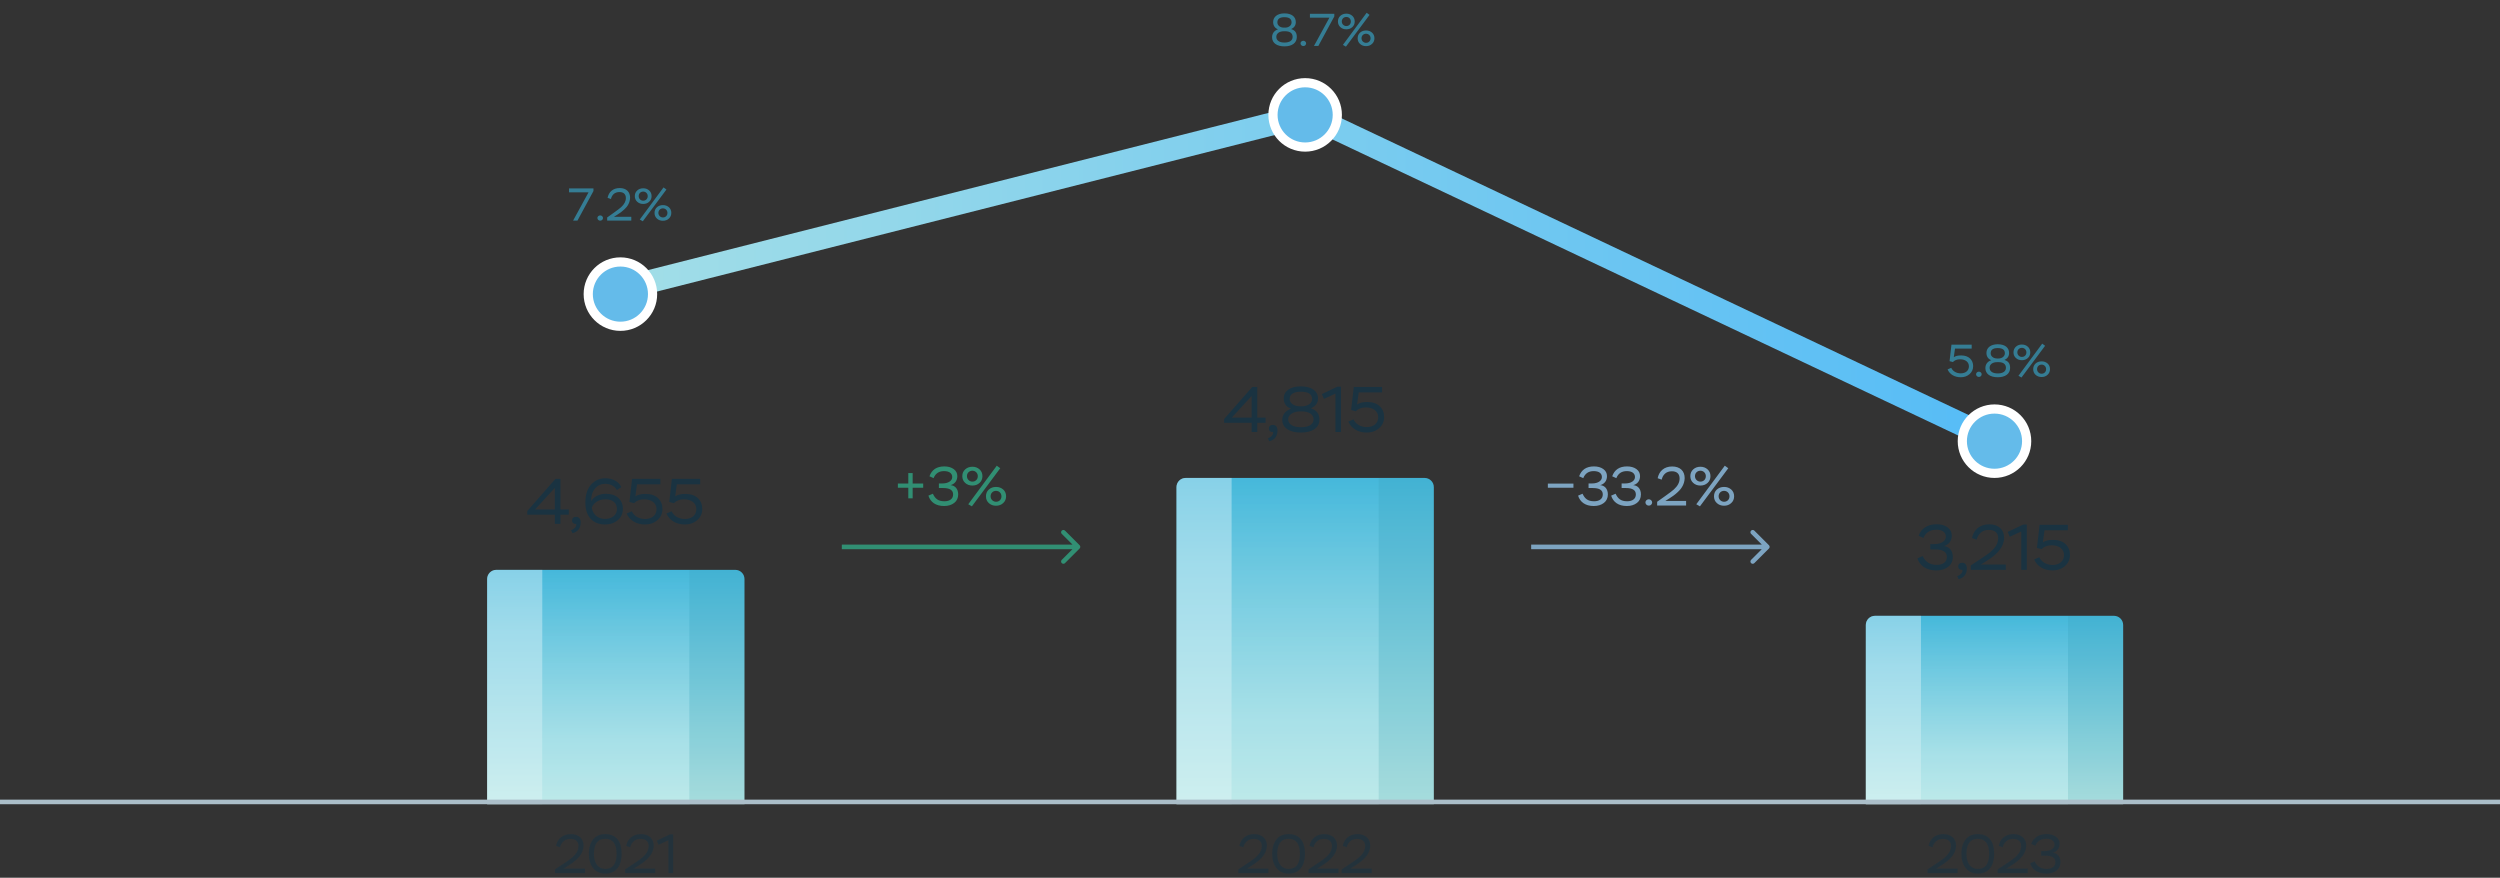 <svg width="544" height="191" viewBox="0 0 544 191" fill="none" xmlns="http://www.w3.org/2000/svg">
<rect x="0" y="0" width="544" height="191" fill="#333333" stroke="none"/>
<path d="M121.95 114H120.732V111.998H114.74V111.186L120.872 104.2H121.95V110.864H123.77V111.998H121.95V114ZM120.732 106.16L116.42 110.864H120.732V106.16ZM125.392 114C124.874 114.056 124.482 113.762 124.482 113.258C124.482 112.768 124.79 112.46 125.336 112.46C125.952 112.46 126.358 112.88 126.358 113.664C126.358 115.064 125.588 115.778 124.566 116.016L124.272 115.358C124.58 115.274 124.86 115.106 125.112 114.84C125.35 114.574 125.448 114.294 125.392 114ZM127.376 109.366C127.376 107.672 127.796 106.37 128.622 105.446C129.448 104.536 130.484 104.074 131.73 104.074C133.368 104.074 134.656 104.816 135.202 105.992L134.25 106.636C133.676 105.726 132.822 105.278 131.674 105.278C130.806 105.278 130.078 105.614 129.49 106.286C128.902 106.972 128.608 107.896 128.622 109.086C129.168 108.064 130.442 107.448 131.842 107.448C132.976 107.448 133.886 107.742 134.544 108.344C135.202 108.946 135.538 109.744 135.538 110.724C135.538 111.718 135.174 112.544 134.432 113.174C133.69 113.804 132.766 114.126 131.66 114.126C129.014 114.126 127.376 112.404 127.376 109.366ZM128.776 110.556C129.042 111.942 130.092 112.922 131.646 112.922C132.402 112.922 133.032 112.726 133.522 112.32C134.012 111.928 134.25 111.41 134.25 110.78C134.25 109.394 133.27 108.652 131.772 108.652C130.946 108.652 130.26 108.848 129.728 109.24C129.182 109.632 128.874 110.066 128.776 110.556ZM137.975 109.492L136.967 109.226L137.541 104.2H143.701V105.39H138.619L138.255 108.022C138.745 107.658 139.487 107.476 140.481 107.476C141.629 107.476 142.525 107.784 143.183 108.386C143.827 109.002 144.149 109.786 144.149 110.752C144.149 111.718 143.785 112.53 143.071 113.16C142.343 113.804 141.433 114.126 140.355 114.126C138.521 114.126 136.995 113.258 136.365 111.732L137.485 111.256C137.891 112.194 138.941 112.936 140.355 112.936C141.965 112.936 142.861 112.012 142.861 110.794C142.861 109.492 141.811 108.652 140.145 108.652C139.249 108.652 138.521 108.932 137.975 109.492ZM146.64 109.492L145.632 109.226L146.206 104.2H152.366V105.39H147.284L146.92 108.022C147.41 107.658 148.152 107.476 149.146 107.476C150.294 107.476 151.19 107.784 151.848 108.386C152.492 109.002 152.814 109.786 152.814 110.752C152.814 111.718 152.45 112.53 151.736 113.16C151.008 113.804 150.098 114.126 149.02 114.126C147.186 114.126 145.66 113.258 145.03 111.732L146.15 111.256C146.556 112.194 147.606 112.936 149.02 112.936C150.63 112.936 151.526 112.012 151.526 110.794C151.526 109.492 150.476 108.652 148.81 108.652C147.914 108.652 147.186 108.932 146.64 109.492Z" fill="#1A3341"/>
<path d="M121.863 184.372L120.987 184.06C121.287 182.572 122.415 181.504 124.203 181.504C125.931 181.504 126.987 182.5 126.987 184.024C126.987 184.828 126.639 185.632 126.207 186.208C125.991 186.508 125.715 186.796 125.391 187.096C124.731 187.684 124.263 187.996 123.579 188.428L122.655 189.004H127.299V190H120.759V189.184L122.583 187.972C122.907 187.768 123.135 187.612 123.267 187.516C123.399 187.432 123.615 187.276 123.903 187.072C124.191 186.868 124.407 186.688 124.551 186.556C124.683 186.424 124.863 186.256 125.067 186.04C125.619 185.44 125.823 184.888 125.883 184.132C125.883 183.04 125.175 182.548 124.131 182.548C123.483 182.548 122.967 182.728 122.595 183.088C122.223 183.448 121.971 183.88 121.863 184.372ZM128.131 185.8C128.131 184.504 128.431 183.46 129.043 182.68C129.643 181.9 130.531 181.504 131.695 181.504C134.083 181.504 135.271 183.076 135.271 185.8C135.271 187.108 134.971 188.14 134.383 188.92C133.783 189.7 132.895 190.096 131.719 190.096C130.591 190.096 129.715 189.7 129.079 188.908C128.443 188.116 128.131 187.084 128.131 185.8ZM129.235 185.8C129.235 187.852 130.171 189.076 131.719 189.076C133.351 189.076 134.167 187.984 134.167 185.8C134.167 183.616 133.339 182.524 131.695 182.524C130.027 182.524 129.235 183.724 129.235 185.8ZM137.127 184.372L136.251 184.06C136.551 182.572 137.679 181.504 139.467 181.504C141.195 181.504 142.251 182.5 142.251 184.024C142.251 184.828 141.903 185.632 141.471 186.208C141.255 186.508 140.979 186.796 140.655 187.096C139.995 187.684 139.527 187.996 138.843 188.428L137.919 189.004H142.563V190H136.023V189.184L137.847 187.972C138.171 187.768 138.399 187.612 138.531 187.516C138.663 187.432 138.879 187.276 139.167 187.072C139.455 186.868 139.671 186.688 139.815 186.556C139.947 186.424 140.127 186.256 140.331 186.04C140.883 185.44 141.087 184.888 141.147 184.132C141.147 183.04 140.439 182.548 139.395 182.548C138.747 182.548 138.231 182.728 137.859 183.088C137.487 183.448 137.235 183.88 137.127 184.372ZM143.299 183.832L142.915 182.932L145.795 181.552H146.479V190H145.447V182.836L143.299 183.832Z" fill="#1A3341" fill-opacity="0.6"/>
<path d="M106 126C106 124.895 106.895 124 108 124H160C161.105 124 162 124.895 162 126V175H106V126Z" fill="url(#paint0_linear_6004_39840)"/>
<path opacity="0.2" d="M118 124H150V175H118V124Z" fill="url(#paint1_linear_6004_39840)"/>
<path opacity="0.04" d="M150 124H160C161.105 124 162 124.895 162 126V175H150V124Z" fill="#0D262C"/>
<path opacity="0.5" d="M106 126C106 124.895 106.895 124 108 124H118V175H106V126Z" fill="url(#paint2_linear_6004_39840)"/>
<path d="M273.577 94H272.359V91.998H266.367V91.186L272.499 84.2H273.577V90.864H275.397V91.998H273.577V94ZM272.359 86.16L268.047 90.864H272.359V86.16ZM277.019 94C276.501 94.056 276.109 93.762 276.109 93.258C276.109 92.768 276.417 92.46 276.963 92.46C277.579 92.46 277.985 92.88 277.985 93.664C277.985 95.064 277.215 95.778 276.193 96.016L275.899 95.358C276.207 95.274 276.487 95.106 276.739 94.84C276.977 94.574 277.075 94.294 277.019 94ZM282.867 88.414H283.301C283.931 88.414 284.449 88.26 284.883 87.966C285.303 87.672 285.513 87.28 285.513 86.818C285.513 85.768 284.687 85.236 283.049 85.236C281.481 85.236 280.627 85.81 280.627 86.818C280.627 87.728 281.565 88.414 282.867 88.414ZM283.273 89.52H282.923C282.167 89.52 281.537 89.688 281.047 90.01C280.557 90.332 280.305 90.738 280.305 91.228C280.305 92.292 281.285 92.964 283.063 92.964C284.869 92.964 285.835 92.32 285.835 91.242C285.835 90.164 284.799 89.52 283.273 89.52ZM286.031 93.37C285.317 93.874 284.323 94.126 283.077 94.126C281.831 94.126 280.837 93.874 280.109 93.384C279.381 92.894 279.017 92.222 279.017 91.354C279.017 90.22 279.759 89.324 280.949 88.932C279.871 88.582 279.339 87.728 279.339 86.734C279.339 85.11 280.711 84.074 283.063 84.074C285.429 84.074 286.801 85.11 286.801 86.734C286.801 87.672 286.283 88.386 285.247 88.862C286.493 89.24 287.109 90.052 287.109 91.298C287.109 92.18 286.745 92.88 286.031 93.37ZM288.089 86.804L287.641 85.754L291.001 84.144H291.799V94H290.595V85.642L288.089 86.804ZM295.013 89.492L294.005 89.226L294.579 84.2H300.739V85.39H295.657L295.293 88.022C295.783 87.658 296.525 87.476 297.519 87.476C298.667 87.476 299.563 87.784 300.221 88.386C300.865 89.002 301.187 89.786 301.187 90.752C301.187 91.718 300.823 92.53 300.109 93.16C299.381 93.804 298.471 94.126 297.393 94.126C295.559 94.126 294.033 93.258 293.403 91.732L294.523 91.256C294.929 92.194 295.979 92.936 297.393 92.936C299.003 92.936 299.899 92.012 299.899 90.794C299.899 89.492 298.849 88.652 297.183 88.652C296.287 88.652 295.559 88.932 295.013 89.492Z" fill="#1A3341"/>
<path d="M270.556 184.372L269.68 184.06C269.98 182.572 271.108 181.504 272.896 181.504C274.624 181.504 275.68 182.5 275.68 184.024C275.68 184.828 275.332 185.632 274.9 186.208C274.684 186.508 274.408 186.796 274.084 187.096C273.424 187.684 272.956 187.996 272.272 188.428L271.348 189.004H275.992V190H269.452V189.184L271.276 187.972C271.6 187.768 271.828 187.612 271.96 187.516C272.092 187.432 272.308 187.276 272.596 187.072C272.884 186.868 273.1 186.688 273.244 186.556C273.376 186.424 273.556 186.256 273.76 186.04C274.312 185.44 274.516 184.888 274.576 184.132C274.576 183.04 273.868 182.548 272.824 182.548C272.176 182.548 271.66 182.728 271.288 183.088C270.916 183.448 270.664 183.88 270.556 184.372ZM276.824 185.8C276.824 184.504 277.124 183.46 277.736 182.68C278.336 181.9 279.224 181.504 280.388 181.504C282.776 181.504 283.964 183.076 283.964 185.8C283.964 187.108 283.664 188.14 283.076 188.92C282.476 189.7 281.588 190.096 280.412 190.096C279.284 190.096 278.408 189.7 277.772 188.908C277.136 188.116 276.824 187.084 276.824 185.8ZM277.928 185.8C277.928 187.852 278.864 189.076 280.412 189.076C282.044 189.076 282.86 187.984 282.86 185.8C282.86 183.616 282.032 182.524 280.388 182.524C278.72 182.524 277.928 183.724 277.928 185.8ZM285.82 184.372L284.944 184.06C285.244 182.572 286.372 181.504 288.16 181.504C289.888 181.504 290.944 182.5 290.944 184.024C290.944 184.828 290.596 185.632 290.164 186.208C289.948 186.508 289.672 186.796 289.348 187.096C288.688 187.684 288.22 187.996 287.536 188.428L286.612 189.004H291.256V190H284.716V189.184L286.54 187.972C286.864 187.768 287.092 187.612 287.224 187.516C287.356 187.432 287.572 187.276 287.86 187.072C288.148 186.868 288.364 186.688 288.508 186.556C288.64 186.424 288.82 186.256 289.024 186.04C289.576 185.44 289.78 184.888 289.84 184.132C289.84 183.04 289.132 182.548 288.088 182.548C287.44 182.548 286.924 182.728 286.552 183.088C286.18 183.448 285.928 183.88 285.82 184.372ZM293.048 184.372L292.172 184.06C292.472 182.572 293.6 181.504 295.388 181.504C297.116 181.504 298.172 182.5 298.172 184.024C298.172 184.828 297.824 185.632 297.392 186.208C297.176 186.508 296.9 186.796 296.576 187.096C295.916 187.684 295.448 187.996 294.764 188.428L293.84 189.004H298.484V190H291.944V189.184L293.768 187.972C294.092 187.768 294.32 187.612 294.452 187.516C294.584 187.432 294.8 187.276 295.088 187.072C295.376 186.868 295.592 186.688 295.736 186.556C295.868 186.424 296.048 186.256 296.252 186.04C296.804 185.44 297.008 184.888 297.068 184.132C297.068 183.04 296.36 182.548 295.316 182.548C294.668 182.548 294.152 182.728 293.78 183.088C293.408 183.448 293.156 183.88 293.048 184.372Z" fill="#1A3341" fill-opacity="0.6"/>
<path d="M256 106C256 104.895 256.895 104 258 104H310C311.105 104 312 104.895 312 106V175H256V106Z" fill="url(#paint3_linear_6004_39840)"/>
<path opacity="0.2" d="M268 104H300V175H268V104Z" fill="url(#paint4_linear_6004_39840)"/>
<path opacity="0.04" d="M300 104H310C311.105 104 312 104.895 312 106V175H300V104Z" fill="#0D262C"/>
<path opacity="0.5" d="M256 106C256 104.895 256.895 104 258 104H268V175H256V106Z" fill="url(#paint5_linear_6004_39840)"/>
<path d="M418.546 117.056L417.496 116.58C418.014 115.068 419.372 114.074 421.402 114.074C422.368 114.074 423.166 114.298 423.782 114.746C424.398 115.194 424.706 115.796 424.706 116.538C424.706 117.672 424.104 118.512 422.984 118.834C424.062 118.904 424.93 119.716 424.93 121.172C424.93 122.096 424.594 122.824 423.922 123.342C423.25 123.86 422.396 124.126 421.346 124.126C419.204 124.126 417.72 123.104 417.23 121.494L418.364 121.004C418.966 122.278 419.988 122.922 421.43 122.922C422.788 122.922 423.642 122.292 423.642 121.186C423.642 120.108 422.802 119.562 421.122 119.562H420.03V118.4H420.898C422.424 118.4 423.418 117.714 423.418 116.776C423.418 115.81 422.62 115.264 421.346 115.264C419.848 115.264 418.938 116.034 418.546 117.056ZM427.019 124C426.501 124.056 426.109 123.762 426.109 123.258C426.109 122.768 426.417 122.46 426.963 122.46C427.579 122.46 427.985 122.88 427.985 123.664C427.985 125.064 427.215 125.778 426.193 126.016L425.899 125.358C426.207 125.274 426.487 125.106 426.739 124.84C426.977 124.574 427.075 124.294 427.019 124ZM430.123 117.434L429.101 117.07C429.451 115.334 430.767 114.088 432.853 114.088C434.869 114.088 436.101 115.25 436.101 117.028C436.101 117.966 435.695 118.904 435.191 119.576C434.939 119.926 434.617 120.262 434.239 120.612C433.469 121.298 432.923 121.662 432.125 122.166L431.047 122.838H436.465V124H428.835V123.048L430.963 121.634C431.341 121.396 431.607 121.214 431.761 121.102C431.915 121.004 432.167 120.822 432.503 120.584C432.839 120.346 433.091 120.136 433.259 119.982C433.413 119.828 433.623 119.632 433.861 119.38C434.505 118.68 434.743 118.036 434.813 117.154C434.813 115.88 433.987 115.306 432.769 115.306C432.013 115.306 431.411 115.516 430.977 115.936C430.543 116.356 430.249 116.86 430.123 117.434ZM437.324 116.804L436.876 115.754L440.236 114.144H441.034V124H439.83V115.642L437.324 116.804ZM444.247 119.492L443.239 119.226L443.813 114.2H449.973V115.39H444.891L444.527 118.022C445.017 117.658 445.759 117.476 446.753 117.476C447.901 117.476 448.797 117.784 449.455 118.386C450.099 119.002 450.421 119.786 450.421 120.752C450.421 121.718 450.057 122.53 449.343 123.16C448.615 123.804 447.705 124.126 446.627 124.126C444.793 124.126 443.267 123.258 442.637 121.732L443.757 121.256C444.163 122.194 445.213 122.936 446.627 122.936C448.237 122.936 449.133 122.012 449.133 120.794C449.133 119.492 448.083 118.652 446.417 118.652C445.521 118.652 444.793 118.932 444.247 119.492Z" fill="#1A3341"/>
<path d="M420.527 184.372L419.651 184.06C419.951 182.572 421.079 181.504 422.867 181.504C424.595 181.504 425.651 182.5 425.651 184.024C425.651 184.828 425.303 185.632 424.871 186.208C424.655 186.508 424.379 186.796 424.055 187.096C423.395 187.684 422.927 187.996 422.243 188.428L421.319 189.004H425.963V190H419.423V189.184L421.247 187.972C421.571 187.768 421.799 187.612 421.931 187.516C422.063 187.432 422.279 187.276 422.567 187.072C422.855 186.868 423.071 186.688 423.215 186.556C423.347 186.424 423.527 186.256 423.731 186.04C424.283 185.44 424.487 184.888 424.547 184.132C424.547 183.04 423.839 182.548 422.795 182.548C422.147 182.548 421.631 182.728 421.259 183.088C420.887 183.448 420.635 183.88 420.527 184.372ZM426.795 185.8C426.795 184.504 427.095 183.46 427.707 182.68C428.307 181.9 429.195 181.504 430.359 181.504C432.747 181.504 433.935 183.076 433.935 185.8C433.935 187.108 433.635 188.14 433.047 188.92C432.447 189.7 431.559 190.096 430.383 190.096C429.255 190.096 428.379 189.7 427.743 188.908C427.107 188.116 426.795 187.084 426.795 185.8ZM427.899 185.8C427.899 187.852 428.835 189.076 430.383 189.076C432.015 189.076 432.831 187.984 432.831 185.8C432.831 183.616 432.003 182.524 430.359 182.524C428.691 182.524 427.899 183.724 427.899 185.8ZM435.791 184.372L434.915 184.06C435.215 182.572 436.343 181.504 438.131 181.504C439.859 181.504 440.915 182.5 440.915 184.024C440.915 184.828 440.567 185.632 440.135 186.208C439.919 186.508 439.643 186.796 439.319 187.096C438.659 187.684 438.191 187.996 437.507 188.428L436.583 189.004H441.227V190H434.687V189.184L436.511 187.972C436.835 187.768 437.063 187.612 437.195 187.516C437.327 187.432 437.543 187.276 437.831 187.072C438.119 186.868 438.335 186.688 438.479 186.556C438.611 186.424 438.791 186.256 438.995 186.04C439.547 185.44 439.751 184.888 439.811 184.132C439.811 183.04 439.103 182.548 438.059 182.548C437.411 182.548 436.895 182.728 436.523 183.088C436.151 183.448 435.899 183.88 435.791 184.372ZM442.887 184.048L441.987 183.64C442.431 182.344 443.595 181.492 445.335 181.492C446.163 181.492 446.847 181.684 447.375 182.068C447.903 182.452 448.167 182.968 448.167 183.604C448.167 184.576 447.651 185.296 446.691 185.572C447.615 185.632 448.359 186.328 448.359 187.576C448.359 188.368 448.071 188.992 447.495 189.436C446.919 189.88 446.187 190.108 445.287 190.108C443.451 190.108 442.179 189.232 441.759 187.852L442.731 187.432C443.247 188.524 444.123 189.076 445.359 189.076C446.523 189.076 447.255 188.536 447.255 187.588C447.255 186.664 446.535 186.196 445.095 186.196H444.159V185.2H444.903C446.211 185.2 447.063 184.612 447.063 183.808C447.063 182.98 446.379 182.512 445.287 182.512C444.003 182.512 443.223 183.172 442.887 184.048Z" fill="#1A3341" fill-opacity="0.6"/>
<path d="M406 136C406 134.895 406.895 134 408 134H460C461.105 134 462 134.895 462 136V175H406V136Z" fill="url(#paint6_linear_6004_39840)"/>
<path opacity="0.2" d="M418 134H450V175H418V134Z" fill="url(#paint7_linear_6004_39840)"/>
<path opacity="0.04" d="M450 134H460C461.105 134 462 134.895 462 136V175H450V134Z" fill="#0D262C"/>
<path opacity="0.5" d="M406 136C406 134.895 406.895 134 408 134H418V175H406V136Z" fill="url(#paint8_linear_6004_39840)"/>
<path d="M234.927 119.354C235.122 119.158 235.122 118.842 234.927 118.646L231.745 115.464C231.55 115.269 231.233 115.269 231.038 115.464C230.843 115.66 230.843 115.976 231.038 116.172L233.867 119L231.038 121.828C230.843 122.024 230.843 122.34 231.038 122.536C231.233 122.731 231.55 122.731 231.745 122.536L234.927 119.354ZM183.18 119.5L234.574 119.5L234.574 118.5L183.18 118.5L183.18 119.5Z" fill="#318F73"/>
<path d="M197.645 106.136H195.377V105.224H197.645V102.944H198.593V105.224H200.885V106.136H198.593V108.44H197.645V106.136ZM203.15 104.048L202.25 103.64C202.754 102.212 203.834 101.492 205.478 101.492C206.306 101.492 206.99 101.684 207.518 102.068C208.046 102.452 208.31 102.968 208.31 103.604C208.31 104.576 207.794 105.296 206.834 105.572C207.758 105.632 208.502 106.328 208.502 107.576C208.502 108.368 208.214 108.992 207.638 109.436C207.062 109.88 206.33 110.108 205.43 110.108C203.606 110.108 202.454 109.244 202.022 107.852L202.994 107.432C203.474 108.476 204.11 109.076 205.502 109.076C206.666 109.076 207.398 108.536 207.398 107.588C207.398 106.664 206.678 106.196 205.238 106.196H204.302V105.2H205.046C206.354 105.2 207.206 104.612 207.206 103.808C207.206 102.98 206.522 102.512 205.43 102.512C204.314 102.512 203.546 103.028 203.15 104.048ZM211.485 110.18L210.693 109.724L216.897 101.336L217.653 101.888L211.485 110.18ZM209.397 103.616C209.397 103.016 209.601 102.524 210.021 102.14C210.441 101.756 210.957 101.564 211.593 101.564C212.217 101.564 212.733 101.756 213.153 102.14C213.573 102.524 213.777 103.016 213.777 103.616C213.777 104.204 213.573 104.696 213.153 105.08C212.733 105.464 212.217 105.656 211.593 105.656C210.957 105.656 210.441 105.464 210.021 105.08C209.601 104.696 209.397 104.204 209.397 103.616ZM210.405 103.616C210.405 104.3 210.957 104.804 211.593 104.804C212.253 104.804 212.769 104.324 212.769 103.616C212.769 102.908 212.229 102.428 211.593 102.428C210.933 102.428 210.405 102.908 210.405 103.616ZM215.169 109.472C214.749 109.088 214.545 108.596 214.545 107.996C214.545 107.396 214.749 106.904 215.169 106.52C215.589 106.148 216.105 105.956 216.741 105.956C217.365 105.956 217.881 106.148 218.301 106.52C218.721 106.904 218.925 107.396 218.925 107.996C218.925 108.584 218.721 109.076 218.301 109.46C217.881 109.856 217.365 110.048 216.741 110.048C216.105 110.048 215.589 109.856 215.169 109.472ZM215.553 107.996C215.553 108.68 216.105 109.184 216.741 109.184C217.401 109.184 217.917 108.704 217.917 107.996C217.917 107.288 217.377 106.808 216.741 106.808C216.081 106.808 215.553 107.288 215.553 107.996Z" fill="#318F73"/>
<path d="M384.927 119.354C385.122 119.158 385.122 118.842 384.927 118.646L381.745 115.464C381.55 115.269 381.233 115.269 381.038 115.464C380.843 115.66 380.843 115.976 381.038 116.172L383.867 119L381.038 121.828C380.843 122.024 380.843 122.34 381.038 122.536C381.233 122.731 381.55 122.731 381.745 122.536L384.927 119.354ZM333.18 119.5L384.574 119.5L384.574 118.5L333.18 118.5L333.18 119.5Z" fill="#7DA4C1"/>
<path d="M342.381 106.136H336.813V105.236H342.381V106.136ZM344.519 104.048L343.619 103.64C344.123 102.212 345.203 101.492 346.847 101.492C347.675 101.492 348.359 101.684 348.887 102.068C349.415 102.452 349.679 102.968 349.679 103.604C349.679 104.576 349.163 105.296 348.203 105.572C349.127 105.632 349.871 106.328 349.871 107.576C349.871 108.368 349.583 108.992 349.007 109.436C348.431 109.88 347.699 110.108 346.799 110.108C344.975 110.108 343.823 109.244 343.391 107.852L344.363 107.432C344.843 108.476 345.479 109.076 346.871 109.076C348.035 109.076 348.767 108.536 348.767 107.588C348.767 106.664 348.047 106.196 346.607 106.196H345.671V105.2H346.415C347.723 105.2 348.575 104.612 348.575 103.808C348.575 102.98 347.891 102.512 346.799 102.512C345.683 102.512 344.915 103.028 344.519 104.048ZM351.714 104.048L350.814 103.64C351.318 102.212 352.398 101.492 354.042 101.492C354.87 101.492 355.554 101.684 356.082 102.068C356.61 102.452 356.874 102.968 356.874 103.604C356.874 104.576 356.358 105.296 355.398 105.572C356.322 105.632 357.066 106.328 357.066 107.576C357.066 108.368 356.778 108.992 356.202 109.436C355.626 109.88 354.894 110.108 353.994 110.108C352.17 110.108 351.018 109.244 350.586 107.852L351.558 107.432C352.038 108.476 352.674 109.076 354.066 109.076C355.23 109.076 355.962 108.536 355.962 107.588C355.962 106.664 355.242 106.196 353.802 106.196H352.866V105.2H353.61C354.918 105.2 355.77 104.612 355.77 103.808C355.77 102.98 355.086 102.512 353.994 102.512C352.878 102.512 352.11 103.028 351.714 104.048ZM358.045 109.316C358.045 108.98 358.357 108.644 358.789 108.644C359.185 108.644 359.509 108.98 359.509 109.316C359.509 109.7 359.209 110.024 358.789 110.024C358.357 110.024 358.045 109.7 358.045 109.316ZM361.581 104.372L360.705 104.06C361.005 102.56 362.085 101.504 363.861 101.504C365.589 101.504 366.585 102.5 366.585 104.024C366.549 105.284 365.961 106.28 365.073 107.084C364.449 107.672 363.957 108.008 363.297 108.428L362.373 109.004H366.897V110H360.597V109.184L362.301 107.972C363.297 107.264 363.945 106.772 364.245 106.496C365.073 105.74 365.481 104.948 365.481 104.132C365.481 103.028 364.809 102.548 363.789 102.548C362.493 102.548 361.821 103.364 361.581 104.372ZM369.905 110.18L369.113 109.724L375.317 101.336L376.073 101.888L369.905 110.18ZM367.817 103.616C367.817 103.016 368.021 102.524 368.441 102.14C368.861 101.756 369.377 101.564 370.013 101.564C370.637 101.564 371.153 101.756 371.573 102.14C371.993 102.524 372.197 103.016 372.197 103.616C372.197 104.204 371.993 104.696 371.573 105.08C371.153 105.464 370.637 105.656 370.013 105.656C369.377 105.656 368.861 105.464 368.441 105.08C368.021 104.696 367.817 104.204 367.817 103.616ZM368.825 103.616C368.825 104.3 369.377 104.804 370.013 104.804C370.673 104.804 371.189 104.324 371.189 103.616C371.189 102.908 370.649 102.428 370.013 102.428C369.353 102.428 368.825 102.908 368.825 103.616ZM373.589 109.472C373.169 109.088 372.965 108.596 372.965 107.996C372.965 107.396 373.169 106.904 373.589 106.52C374.009 106.148 374.525 105.956 375.161 105.956C375.785 105.956 376.301 106.148 376.721 106.52C377.141 106.904 377.345 107.396 377.345 107.996C377.345 108.584 377.141 109.076 376.721 109.46C376.301 109.856 375.785 110.048 375.161 110.048C374.525 110.048 374.009 109.856 373.589 109.472ZM373.973 107.996C373.973 108.68 374.525 109.184 375.161 109.184C375.821 109.184 376.337 108.704 376.337 107.996C376.337 107.288 375.797 106.808 375.161 106.808C374.501 106.808 373.973 107.288 373.973 107.996Z" fill="#7DA4C1"/>
<path d="M134.5 63L284.5 25L433.5 95.5" stroke="url(#paint9_linear_6004_39840)" stroke-width="5"/>
<circle cx="434" cy="96" r="7" fill="#64BBEA" stroke="white" stroke-width="2"/>
<circle cx="284" cy="25" r="7" fill="#64BBEA" stroke="white" stroke-width="2"/>
<circle cx="135" cy="64" r="7" fill="#64BBEA" stroke="white" stroke-width="2"/>
<path d="M128.066 41.85H123.826V41H129.136V41.57L125.656 48H124.706L128.066 41.85ZM129.992 47.43C129.992 47.15 130.252 46.87 130.612 46.87C130.942 46.87 131.212 47.15 131.212 47.43C131.212 47.75 130.962 48.02 130.612 48.02C130.252 48.02 129.992 47.75 129.992 47.43ZM132.939 43.31L132.209 43.05C132.459 41.8 133.359 40.92 134.839 40.92C136.279 40.92 137.109 41.75 137.109 43.02C137.079 44.07 136.589 44.9 135.849 45.57C135.329 46.06 134.919 46.34 134.369 46.69L133.599 47.17H137.369V48H132.119V47.32L133.539 46.31C134.369 45.72 134.909 45.31 135.159 45.08C135.849 44.45 136.189 43.79 136.189 43.11C136.189 42.19 135.629 41.79 134.779 41.79C133.699 41.79 133.139 42.47 132.939 43.31ZM139.875 48.15L139.215 47.77L144.385 40.78L145.015 41.24L139.875 48.15ZM138.135 42.68C138.135 42.18 138.305 41.77 138.655 41.45C139.005 41.13 139.435 40.97 139.965 40.97C140.485 40.97 140.915 41.13 141.265 41.45C141.615 41.77 141.785 42.18 141.785 42.68C141.785 43.17 141.615 43.58 141.265 43.9C140.915 44.22 140.485 44.38 139.965 44.38C139.435 44.38 139.005 44.22 138.655 43.9C138.305 43.58 138.135 43.17 138.135 42.68ZM138.975 42.68C138.975 43.25 139.435 43.67 139.965 43.67C140.515 43.67 140.945 43.27 140.945 42.68C140.945 42.09 140.495 41.69 139.965 41.69C139.415 41.69 138.975 42.09 138.975 42.68ZM142.945 47.56C142.595 47.24 142.425 46.83 142.425 46.33C142.425 45.83 142.595 45.42 142.945 45.1C143.295 44.79 143.725 44.63 144.255 44.63C144.775 44.63 145.205 44.79 145.555 45.1C145.905 45.42 146.075 45.83 146.075 46.33C146.075 46.82 145.905 47.23 145.555 47.55C145.205 47.88 144.775 48.04 144.255 48.04C143.725 48.04 143.295 47.88 142.945 47.56ZM143.265 46.33C143.265 46.9 143.725 47.32 144.255 47.32C144.805 47.32 145.235 46.92 145.235 46.33C145.235 45.74 144.785 45.34 144.255 45.34C143.705 45.34 143.265 45.74 143.265 46.33Z" fill="#357D94"/>
<path d="M279.356 6.01H279.666C280.036 6.01 280.366 5.9 280.636 5.69C280.906 5.48 281.046 5.2 281.046 4.87C281.046 4.12 280.526 3.74 279.486 3.74C278.466 3.74 277.956 4.12 277.956 4.87C277.956 5.52 278.546 6.01 279.356 6.01ZM279.646 6.8H279.396C278.346 6.8 277.726 7.3 277.726 8.02C277.726 8.78 278.346 9.26 279.496 9.26C280.646 9.26 281.276 8.8 281.276 8.03C281.276 7.24 280.716 6.8 279.646 6.8ZM279.506 10.09C277.836 10.09 276.806 9.35 276.806 8.11C276.806 7.28 277.256 6.66 278.086 6.38C277.376 6.11 277.036 5.52 277.036 4.81C277.036 3.66 277.976 2.91 279.496 2.91C281.066 2.91 281.966 3.65 281.966 4.81C281.966 5.51 281.626 6.02 280.956 6.33C281.866 6.61 282.186 7.18 282.186 8.07C282.186 9.34 281.136 10.09 279.506 10.09ZM282.992 9.43C282.992 9.15 283.252 8.87 283.612 8.87C283.942 8.87 284.212 9.15 284.212 9.43C284.212 9.75 283.962 10.02 283.612 10.02C283.252 10.02 282.992 9.75 282.992 9.43ZM289.279 3.85H285.039V3H290.349V3.57L286.869 10H285.919L289.279 3.85ZM292.875 10.15L292.215 9.77L297.385 2.78L298.015 3.24L292.875 10.15ZM291.135 4.68C291.135 4.18 291.305 3.77 291.655 3.45C292.005 3.13 292.435 2.97 292.965 2.97C293.485 2.97 293.915 3.13 294.265 3.45C294.615 3.77 294.785 4.18 294.785 4.68C294.785 5.17 294.615 5.58 294.265 5.9C293.915 6.22 293.485 6.38 292.965 6.38C292.435 6.38 292.005 6.22 291.655 5.9C291.305 5.58 291.135 5.17 291.135 4.68ZM291.975 4.68C291.975 5.25 292.435 5.67 292.965 5.67C293.515 5.67 293.945 5.27 293.945 4.68C293.945 4.09 293.495 3.69 292.965 3.69C292.415 3.69 291.975 4.09 291.975 4.68ZM295.945 9.56C295.595 9.24 295.425 8.83 295.425 8.33C295.425 7.83 295.595 7.42 295.945 7.1C296.295 6.79 296.725 6.63 297.255 6.63C297.775 6.63 298.205 6.79 298.555 7.1C298.905 7.42 299.075 7.83 299.075 8.33C299.075 8.82 298.905 9.23 298.555 9.55C298.205 9.88 297.775 10.04 297.255 10.04C296.725 10.04 296.295 9.88 295.945 9.56ZM296.265 8.33C296.265 8.9 296.725 9.32 297.255 9.32C297.805 9.32 298.235 8.92 298.235 8.33C298.235 7.74 297.785 7.34 297.255 7.34C296.705 7.34 296.265 7.74 296.265 8.33Z" fill="#357D94"/>
<path d="M424.946 78.78L424.226 78.59L424.636 75H429.036V75.85H425.406L425.146 77.73C425.496 77.47 426.026 77.34 426.736 77.34C427.556 77.34 428.196 77.56 428.666 77.99C429.126 78.43 429.356 78.99 429.356 79.68C429.356 80.37 429.096 80.95 428.586 81.4C428.066 81.86 427.416 82.09 426.646 82.09C425.336 82.09 424.246 81.47 423.796 80.38L424.596 80.04C424.886 80.71 425.636 81.24 426.646 81.24C427.796 81.24 428.436 80.58 428.436 79.71C428.436 78.78 427.686 78.18 426.496 78.18C425.856 78.18 425.336 78.38 424.946 78.78ZM429.992 81.43C429.992 81.15 430.252 80.87 430.612 80.87C430.942 80.87 431.212 81.15 431.212 81.43C431.212 81.75 430.962 82.02 430.612 82.02C430.252 82.02 429.992 81.75 429.992 81.43ZM434.569 78.01H434.879C435.249 78.01 435.579 77.9 435.849 77.69C436.119 77.48 436.259 77.2 436.259 76.87C436.259 76.12 435.739 75.74 434.699 75.74C433.679 75.74 433.169 76.12 433.169 76.87C433.169 77.52 433.759 78.01 434.569 78.01ZM434.859 78.8H434.609C433.559 78.8 432.939 79.3 432.939 80.02C432.939 80.78 433.559 81.26 434.709 81.26C435.859 81.26 436.489 80.8 436.489 80.03C436.489 79.24 435.929 78.8 434.859 78.8ZM434.719 82.09C433.049 82.09 432.019 81.35 432.019 80.11C432.019 79.28 432.469 78.66 433.299 78.38C432.589 78.11 432.249 77.52 432.249 76.81C432.249 75.66 433.189 74.91 434.709 74.91C436.279 74.91 437.179 75.65 437.179 76.81C437.179 77.51 436.839 78.02 436.169 78.33C437.079 78.61 437.399 79.18 437.399 80.07C437.399 81.34 436.349 82.09 434.719 82.09ZM439.875 82.15L439.215 81.77L444.385 74.78L445.015 75.24L439.875 82.15ZM438.135 76.68C438.135 76.18 438.305 75.77 438.655 75.45C439.005 75.13 439.435 74.97 439.965 74.97C440.485 74.97 440.915 75.13 441.265 75.45C441.615 75.77 441.785 76.18 441.785 76.68C441.785 77.17 441.615 77.58 441.265 77.9C440.915 78.22 440.485 78.38 439.965 78.38C439.435 78.38 439.005 78.22 438.655 77.9C438.305 77.58 438.135 77.17 438.135 76.68ZM438.975 76.68C438.975 77.25 439.435 77.67 439.965 77.67C440.515 77.67 440.945 77.27 440.945 76.68C440.945 76.09 440.495 75.69 439.965 75.69C439.415 75.69 438.975 76.09 438.975 76.68ZM442.945 81.56C442.595 81.24 442.425 80.83 442.425 80.33C442.425 79.83 442.595 79.42 442.945 79.1C443.295 78.79 443.725 78.63 444.255 78.63C444.775 78.63 445.205 78.79 445.555 79.1C445.905 79.42 446.075 79.83 446.075 80.33C446.075 80.82 445.905 81.23 445.555 81.55C445.205 81.88 444.775 82.04 444.255 82.04C443.725 82.04 443.295 81.88 442.945 81.56ZM443.265 80.33C443.265 80.9 443.725 81.32 444.255 81.32C444.805 81.32 445.235 80.92 445.235 80.33C445.235 79.74 444.785 79.34 444.255 79.34C443.705 79.34 443.265 79.74 443.265 80.33Z" fill="#357D94"/>
<line y1="174.5" x2="544" y2="174.5" stroke="#ABBEC9"/>
<defs>
<linearGradient id="paint0_linear_6004_39840" x1="134" y1="124" x2="134" y2="175" gradientUnits="userSpaceOnUse">
<stop stop-color="#45B8DB"/>
<stop offset="1" stop-color="#ADE4E4"/>
</linearGradient>
<linearGradient id="paint1_linear_6004_39840" x1="134" y1="124" x2="134" y2="175" gradientUnits="userSpaceOnUse">
<stop stop-color="white" stop-opacity="0"/>
<stop offset="0.74" stop-color="white"/>
</linearGradient>
<linearGradient id="paint2_linear_6004_39840" x1="112" y1="24.55" x2="112" y2="175" gradientUnits="userSpaceOnUse">
<stop stop-color="white" stop-opacity="0.05"/>
<stop offset="0.75" stop-color="white" stop-opacity="0.8"/>
</linearGradient>
<linearGradient id="paint3_linear_6004_39840" x1="284" y1="104" x2="284" y2="175" gradientUnits="userSpaceOnUse">
<stop stop-color="#45B8DB"/>
<stop offset="1" stop-color="#ADE4E4"/>
</linearGradient>
<linearGradient id="paint4_linear_6004_39840" x1="284" y1="104" x2="284" y2="175" gradientUnits="userSpaceOnUse">
<stop stop-color="white" stop-opacity="0"/>
<stop offset="0.74" stop-color="white"/>
</linearGradient>
<linearGradient id="paint5_linear_6004_39840" x1="262" y1="-34.45" x2="262" y2="175" gradientUnits="userSpaceOnUse">
<stop stop-color="white" stop-opacity="0.05"/>
<stop offset="0.75" stop-color="white" stop-opacity="0.8"/>
</linearGradient>
<linearGradient id="paint6_linear_6004_39840" x1="434" y1="134" x2="434" y2="175" gradientUnits="userSpaceOnUse">
<stop stop-color="#45B8DB"/>
<stop offset="1" stop-color="#ADE4E4"/>
</linearGradient>
<linearGradient id="paint7_linear_6004_39840" x1="434" y1="134" x2="434" y2="175" gradientUnits="userSpaceOnUse">
<stop stop-color="white" stop-opacity="0"/>
<stop offset="0.74" stop-color="white"/>
</linearGradient>
<linearGradient id="paint8_linear_6004_39840" x1="412" y1="54.05" x2="412" y2="175" gradientUnits="userSpaceOnUse">
<stop stop-color="white" stop-opacity="0.05"/>
<stop offset="0.75" stop-color="white" stop-opacity="0.8"/>
</linearGradient>
<linearGradient id="paint9_linear_6004_39840" x1="433.5" y1="25" x2="134.5" y2="25" gradientUnits="userSpaceOnUse">
<stop stop-color="#56BCF6"/>
<stop offset="1" stop-color="#A2DEE7"/>
</linearGradient>
</defs>
</svg>
